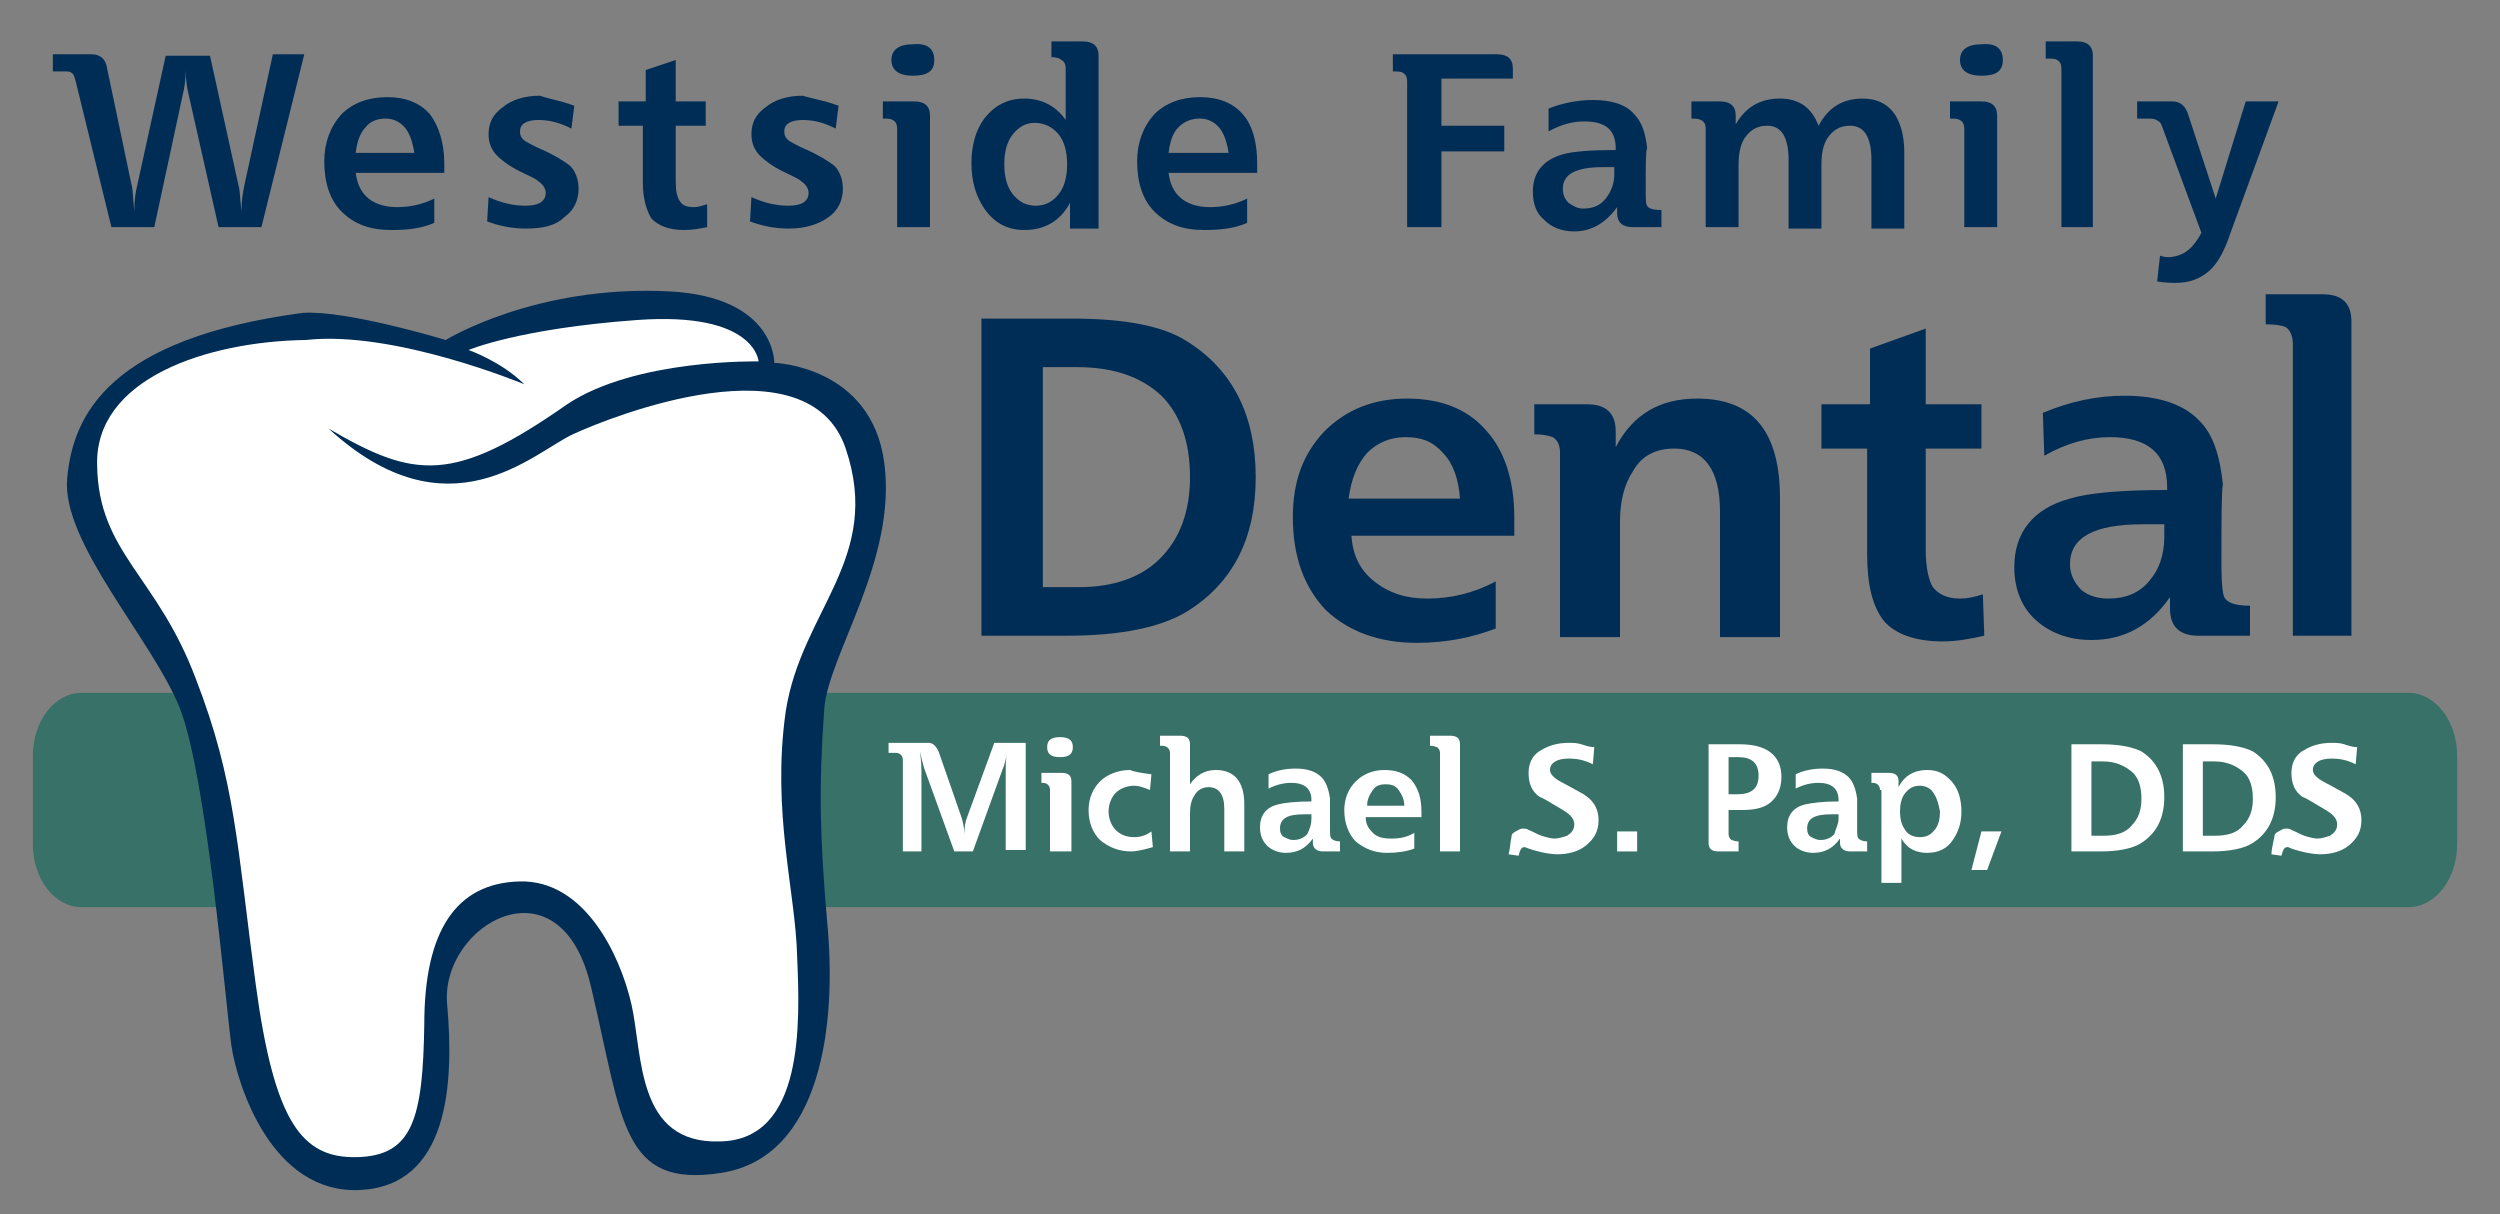 <?xml version="1.0" encoding="utf-8"?>
<!-- Generator: Adobe Illustrator 20.1.0, SVG Export Plug-In . SVG Version: 6.00 Build 0)  -->
<svg version="1.1" id="Layer_1" xmlns="http://www.w3.org/2000/svg" xmlns:xlink="http://www.w3.org/1999/xlink" x="0px" y="0px"
	 viewBox="0 0 175 85" style="enable-background:new 0 0 175 85;" xml:space="preserve">
<rect x="0" y="0" width="175" height="85" fill="#808080" stroke="none"/>
<style type="text/css">
	.st0{fill:#002D56;}
	.st1{fill:#387167;}
	.st2{fill:#FFFFFF;}
</style>
<title>Artboard 1</title>
<g>
	<path class="st0" d="M68.6,22.3H75c3.7,0,6.4,0.5,8.1,1.6c3.2,2,4.8,5.2,4.8,9.5c0,4.3-1.6,7.4-4.8,9.4c-1.8,1.1-4.6,1.7-8.4,1.7
		h-6V22.3z M73,25.6v15.5h2.5c2.5,0,4.4-0.7,5.7-2c1.4-1.4,2.1-3.3,2.1-5.7c0-2.5-0.7-4.4-2-5.7c-1.4-1.3-3.3-2-5.9-2H73z"/>
	<path class="st0" d="M106,36.2v1.3H94.6c0.1,1.4,0.6,2.4,1.6,3.2c1,0.8,2.2,1.2,3.7,1.2c1.7,0,3.3-0.4,4.8-1.2V44
		c-1.6,0.6-3.4,1-5.5,1c-2.7,0-4.8-0.8-6.4-2.3c-1.5-1.6-2.3-3.7-2.3-6.5c0-2.5,0.7-4.4,2.2-6c1.5-1.5,3.4-2.3,5.8-2.3
		c2.3,0,4.2,0.7,5.5,2.2C105.3,31.5,106,33.6,106,36.2z M102.2,34.9c-0.1-1.4-0.5-2.5-1.2-3.2c-0.7-0.8-1.5-1.1-2.6-1.1
		c-1.1,0-2,0.4-2.7,1.1c-0.7,0.8-1.1,1.8-1.3,3.2H102.2z"/>
	<path class="st0" d="M118.8,27.9c3.9,0,5.8,2.3,5.8,7v9.7h-4.2v-8.8c0-2.9-1.1-4.4-3.2-4.4c-1.3,0-2.3,0.5-2.9,1.6
		c-0.6,0.9-0.9,2.1-0.9,3.5v8.1h-4.2V31.7c0-0.6-0.2-0.9-0.5-1.1c-0.3-0.1-0.7-0.2-1.3-0.2v-2.1h3.7c1.3,0,2,0.6,2,1.9v1.1
		C114.3,29,116.2,27.9,118.8,27.9z"/>
	<path class="st0" d="M134.8,23v5.3h3.9v3.1h-3.9v7.1c0,1.2,0.2,2.1,0.5,2.6c0.4,0.5,1,0.8,1.9,0.8c0.5,0,1-0.1,1.6-0.3l0.1,2.9
		c-0.9,0.2-1.9,0.4-2.9,0.4c-1.9,0-3.3-0.5-4.1-1.4c-0.8-1-1.2-2.5-1.2-4.7v-7.4h-3.2v-3.1h3.4v-3.9L134.8,23z"/>
	<path class="st0" d="M155.5,39.7c0,1.2,0.1,1.9,0.2,2.1c0.2,0.4,0.8,0.6,1.8,0.6v2.1h-3.6c-1.3,0-2-0.6-2-1.9l0-0.8
		c-1.4,2-3.2,3-5.5,3c-1.6,0-2.9-0.5-3.9-1.4c-1-0.9-1.5-2.2-1.5-3.7c0-2.4,1.3-4.1,3.9-4.8c1.3-0.4,3.6-0.6,6.8-0.6v-0.2
		c0-2.3-1.3-3.5-4-3.5c-1.5,0-3,0.4-4.6,1.3l-0.1-3c1.9-0.8,3.8-1.2,5.7-1.2c2.4,0,4.2,0.6,5.3,1.8c0.9,0.9,1.4,2.4,1.6,4.4
		C155.5,34.5,155.5,36.4,155.5,39.7z M151.5,37.6v-0.9H150c-3.4,0-5.1,0.9-5.1,2.8c0,0.7,0.3,1.3,0.8,1.8c0.5,0.4,1.1,0.6,1.9,0.6
		c1.2,0,2.2-0.4,2.9-1.3C151.1,39.9,151.5,38.9,151.5,37.6z"/>
	<path class="st0" d="M164.6,44.5h-4.1V24.1c0-0.6-0.2-1-0.5-1.2c-0.2-0.1-0.7-0.2-1.4-0.2v-2.1h4c1.3,0,2,0.6,2,1.9V44.5z"/>
</g>
<path class="st1" d="M172,59.1c0,2.4-1.5,4.4-3.4,4.4H5.7c-1.9,0-3.4-2-3.4-4.4v-6.2c0-2.4,1.5-4.4,3.4-4.4h162.9
	c1.9,0,3.4,2,3.4,4.4V59.1z"/>
<g>
	<path class="st2" d="M63.2,53.2c0-0.3-0.2-0.5-0.5-0.5h-0.5v-0.7H65c0.3,0,0.5,0.2,0.7,0.6l1.6,4.6c0.1,0.3,0.2,0.7,0.2,1.2
		c0-0.5,0.1-1,0.2-1.2l1.9-5.2h2.2v7.5h-1.4V54c0-0.4,0-0.9,0.1-1.3c-0.1,0.5-0.2,0.9-0.3,1.1l-2.1,5.8h-1.3l-2.1-5.8
		c-0.1-0.3-0.2-0.7-0.3-1.2c0.1,0.8,0.1,1.2,0.1,1.4v5.6h-1.3V53.2z"/>
	<path class="st2" d="M73.5,59.6v-4.3c0-0.3-0.2-0.5-0.5-0.5h-0.1v-0.7h1.4c0.5,0,0.7,0.2,0.7,0.6v4.9H73.5z M75.1,52.3
		c0,0.5-0.3,0.7-0.9,0.7c-0.6,0-0.9-0.2-0.9-0.7c0-0.5,0.3-0.7,0.9-0.7C74.8,51.6,75.1,51.8,75.1,52.3z"/>
	<path class="st2" d="M80.6,54.2l-0.1,1.1c-0.5-0.2-0.8-0.3-1.1-0.3c-0.5,0-1,0.2-1.3,0.5c-0.3,0.3-0.5,0.8-0.5,1.3
		c0,0.5,0.2,1,0.5,1.3c0.3,0.3,0.7,0.5,1.3,0.5c0.4,0,0.8-0.1,1.2-0.4l0.1,1.1c-0.7,0.2-1.2,0.3-1.5,0.3c-0.9,0-1.6-0.3-2.2-0.8
		c-0.5-0.5-0.8-1.2-0.8-2.1c0-0.8,0.3-1.5,0.8-2c0.5-0.5,1.3-0.8,2.1-0.8C79.3,54,79.8,54.1,80.6,54.2z"/>
	<path class="st2" d="M81.2,52.2v-0.7h1.4c0.5,0,0.7,0.2,0.7,0.6v2.8c0.4-0.6,1-1,1.8-1c1.3,0,2,0.8,2,2.4v3.3h-1.4v-3
		c0-1-0.4-1.5-1.1-1.5c-0.4,0-0.8,0.2-1,0.6c-0.2,0.3-0.3,0.7-0.3,1.2v2.7h-1.4v-6.9c0-0.2-0.1-0.3-0.2-0.4
		C81.5,52.2,81.4,52.2,81.2,52.2z"/>
	<path class="st2" d="M93.1,58c0,0.4,0,0.6,0.1,0.7c0.1,0.1,0.3,0.2,0.6,0.2v0.7h-1.2c-0.4,0-0.7-0.2-0.7-0.6l0-0.3
		c-0.5,0.7-1.1,1-1.9,1c-0.5,0-1-0.2-1.3-0.5c-0.3-0.3-0.5-0.7-0.5-1.3c0-0.8,0.4-1.4,1.3-1.6c0.4-0.1,1.2-0.2,2.3-0.2v-0.1
		c0-0.8-0.5-1.2-1.4-1.2c-0.5,0-1,0.1-1.6,0.4l0-1c0.6-0.3,1.3-0.4,1.9-0.4c0.8,0,1.4,0.2,1.8,0.6c0.3,0.3,0.5,0.8,0.6,1.5
		C93.1,56.2,93.1,56.9,93.1,58z M91.8,57.3V57h-0.5c-1.2,0-1.7,0.3-1.7,1c0,0.3,0.1,0.5,0.3,0.6c0.2,0.1,0.4,0.2,0.6,0.2
		c0.4,0,0.7-0.1,1-0.4C91.7,58,91.8,57.7,91.8,57.3z"/>
	<path class="st2" d="M99.5,56.8v0.4h-3.9c0,0.5,0.2,0.8,0.5,1.1c0.3,0.3,0.7,0.4,1.3,0.4c0.6,0,1.1-0.1,1.6-0.4v1.1
		c-0.5,0.2-1.2,0.3-1.9,0.3c-0.9,0-1.6-0.3-2.2-0.8c-0.5-0.5-0.8-1.3-0.8-2.2c0-0.8,0.3-1.5,0.8-2c0.5-0.5,1.2-0.8,2-0.8
		c0.8,0,1.4,0.2,1.9,0.7C99.3,55.2,99.5,55.9,99.5,56.8z M98.3,56.4c0-0.5-0.2-0.8-0.4-1.1c-0.2-0.3-0.5-0.4-0.9-0.4
		c-0.4,0-0.7,0.1-0.9,0.4c-0.2,0.3-0.4,0.6-0.4,1.1H98.3z"/>
	<path class="st2" d="M102.2,59.6h-1.4v-6.9c0-0.2-0.1-0.3-0.2-0.4c-0.1,0-0.2-0.1-0.5-0.1v-0.7h1.4c0.5,0,0.7,0.2,0.7,0.6V59.6z"/>
	<path class="st2" d="M106.7,59.3c-0.2,0-0.3,0.2-0.4,0.6l-0.7-0.1c0.1-0.3,0.1-0.7,0.2-1.2c0-0.2,0.1-0.3,0.3-0.4
		c0.2-0.1,0.3-0.2,0.5-0.2c0.1,0,0.3,0,0.4,0.1c0.3,0.1,0.6,0.3,0.9,0.4c0.3,0.1,0.7,0.2,0.9,0.2c0.3,0,0.6-0.1,0.9-0.2
		c0.3-0.2,0.5-0.4,0.5-0.8c0-0.4-0.3-0.7-0.8-1c-1-0.6-1.5-0.9-1.6-0.9c-0.6-0.4-0.8-1-0.8-1.7c0-0.7,0.3-1.3,0.9-1.6
		c0.5-0.3,1.1-0.5,1.9-0.5c0.3,0,0.6,0,0.9,0.1c0.3,0.1,0.6,0.2,0.9,0.2l-0.1,1.2c-0.6-0.3-1.1-0.4-1.7-0.4c-0.8,0-1.3,0.3-1.3,0.8
		c0,0.3,0.3,0.6,0.9,0.9c0.9,0.5,1.5,0.8,1.6,0.9c0.6,0.4,0.9,1,0.9,1.7c0,0.8-0.3,1.3-0.9,1.8c-0.5,0.4-1.2,0.6-2,0.6
		c-0.4,0-1.1-0.1-2-0.4C106.8,59.3,106.7,59.3,106.7,59.3z"/>
	<path class="st2" d="M113.2,58.2h1.4v1.4h-1.4V58.2z"/>
	<path class="st2" d="M121,58.4c0,0.2,0.1,0.3,0.2,0.4c0.1,0,0.2,0.1,0.5,0.1v0.7h-1.4c-0.5,0-0.7-0.2-0.7-0.6v-6.9h2.2
		c1.9,0,2.9,0.8,2.9,2.3c0,0.8-0.3,1.4-0.8,1.8c-0.5,0.4-1.2,0.5-2,0.5H121V58.4z M121,53.1v2.5h0.6c1,0,1.5-0.4,1.5-1.3
		c0-0.9-0.5-1.3-1.4-1.3H121z"/>
	<path class="st2" d="M130,58c0,0.4,0,0.6,0.1,0.7c0.1,0.1,0.3,0.2,0.6,0.2v0.7h-1.2c-0.4,0-0.7-0.2-0.7-0.6l0-0.3
		c-0.5,0.7-1.1,1-1.9,1c-0.5,0-1-0.2-1.3-0.5c-0.3-0.3-0.5-0.7-0.5-1.3c0-0.8,0.4-1.4,1.3-1.6c0.5-0.1,1.2-0.2,2.3-0.2v-0.1
		c0-0.8-0.5-1.2-1.4-1.2c-0.5,0-1,0.1-1.6,0.4l0-1c0.6-0.3,1.3-0.4,1.9-0.4c0.8,0,1.4,0.2,1.8,0.6c0.3,0.3,0.5,0.8,0.6,1.5
		C130,56.2,130,56.9,130,58z M128.7,57.3V57h-0.5c-1.2,0-1.7,0.3-1.7,1c0,0.3,0.1,0.5,0.3,0.6c0.2,0.1,0.4,0.2,0.6,0.2
		c0.4,0,0.7-0.1,1-0.4C128.5,58,128.7,57.7,128.7,57.3z"/>
	<path class="st2" d="M131.6,55.3c0-0.3-0.2-0.5-0.5-0.5h-0.1v-0.7h1.2c0.5,0,0.7,0.2,0.7,0.6v0.4c0.4-0.8,1.1-1.2,2-1.2
		c0.8,0,1.3,0.3,1.8,0.9c0.4,0.5,0.6,1.2,0.6,2c0,0.8-0.2,1.4-0.6,2c-0.4,0.6-1,0.9-1.8,0.9c-0.8,0-1.4-0.3-1.8-1v3.1h-1.4V55.3z
		 M135.4,55.6c-0.2-0.4-0.6-0.6-1-0.6c-0.5,0-0.8,0.2-1.1,0.6c-0.2,0.3-0.3,0.7-0.3,1.2c0,0.5,0.1,0.9,0.3,1.2
		c0.2,0.4,0.6,0.6,1.1,0.6c0.5,0,0.8-0.2,1.1-0.6c0.2-0.3,0.3-0.7,0.3-1.2C135.7,56.3,135.6,55.9,135.4,55.6z"/>
	<path class="st2" d="M138.7,58.2h1.4l-1,2.7H138L138.7,58.2z"/>
	<path class="st2" d="M144.9,52.1h2.2c1.3,0,2.2,0.2,2.8,0.5c1.1,0.7,1.6,1.8,1.6,3.2c0,1.4-0.5,2.5-1.6,3.2
		c-0.6,0.4-1.6,0.6-2.9,0.6h-2V52.1z M146.4,53.2v5.3h0.9c0.8,0,1.5-0.2,1.9-0.7c0.5-0.5,0.7-1.1,0.7-1.9c0-0.8-0.2-1.5-0.7-1.9
		c-0.5-0.4-1.1-0.7-2-0.7H146.4z"/>
	<path class="st2" d="M152.7,52.1h2.2c1.3,0,2.2,0.2,2.8,0.5c1.1,0.7,1.6,1.8,1.6,3.2c0,1.4-0.5,2.5-1.6,3.2
		c-0.6,0.4-1.6,0.6-2.9,0.6h-2V52.1z M154.2,53.2v5.3h0.9c0.8,0,1.5-0.2,1.9-0.7c0.5-0.5,0.7-1.1,0.7-1.9c0-0.8-0.2-1.5-0.7-1.9
		c-0.5-0.4-1.1-0.7-2-0.7H154.2z"/>
	<path class="st2" d="M160.1,59.3c-0.2,0-0.3,0.2-0.4,0.6l-0.7-0.1c0-0.3,0.1-0.7,0.2-1.2c0-0.2,0.1-0.3,0.3-0.4
		c0.2-0.1,0.3-0.2,0.5-0.2c0.1,0,0.3,0,0.4,0.1c0.3,0.1,0.6,0.3,0.9,0.4c0.3,0.1,0.7,0.2,0.9,0.2c0.3,0,0.6-0.1,0.9-0.2
		c0.3-0.2,0.5-0.4,0.5-0.8c0-0.4-0.3-0.7-0.8-1c-1-0.6-1.5-0.9-1.6-0.9c-0.6-0.4-0.8-1-0.8-1.7c0-0.7,0.3-1.3,0.9-1.6
		c0.5-0.3,1.1-0.5,1.9-0.5c0.3,0,0.6,0,0.9,0.1c0.3,0.1,0.6,0.2,0.9,0.2l-0.1,1.2c-0.6-0.3-1.1-0.4-1.7-0.4c-0.8,0-1.3,0.3-1.3,0.8
		c0,0.3,0.3,0.6,0.9,0.9c0.9,0.5,1.5,0.8,1.6,0.9c0.6,0.4,0.9,1,0.9,1.7c0,0.8-0.3,1.3-0.9,1.8c-0.5,0.4-1.2,0.6-2,0.6
		c-0.4,0-1.1-0.1-2-0.4C160.2,59.3,160.2,59.3,160.1,59.3z"/>
</g>
<g>
	<path class="st0" d="M31.2,23.8c0,0,6.3-3.9,15.7-3.4c7.4,0.4,7.3,5,7.3,5s6.8,0.2,7.7,7c0.9,6.8-3.9,13.4-4.2,17.2
		c-0.4,5.5-0.3,9.2,0.2,14.9c0.7,7.2-0.4,16.5-7.4,17.6c-7,1.1-6.9-3.6-9.1-12.9c-2.1-9.4-10.6-4.5-10.1,1.1
		c0.5,5.6,0.1,12.7-6.1,13c-6.2,0.3-8.6-7.4-9-10.1c-0.4-2.8-1.7-18.7-3.6-23.6c-1.9-4.8-8.3-11.6-7.9-16.1c0.4-4.5,3-9.8,16.5-11.6
		C24.3,21.7,31.2,23.8,31.2,23.8z"/>
	<path class="st2" d="M36.7,26.9c0,0-9.1-3.8-15.3-3.1c-6.9,0.1-14.8,2.7-14.6,8.8c0.1,6.1,4.2,7.7,6.9,14.9
		c2.8,7.2,2.9,11.8,4.2,21.4c1.3,9.6,3.2,12.2,7.1,12.1c3.9-0.1,4.6-2.7,4.7-9.3c0-6.5,2.2-9.9,6.7-10c4.5-0.1,7,5.1,7.8,8.6
		c0.8,3.5,0.3,9.8,6.2,9.6c5.9-0.1,5.6-8.3,5.4-12.9C55.7,62.4,54,56.9,55,49.8c1.1-7.1,6.8-10.7,4.2-18.4c-2.6-7.7-16.3-2.3-19.1-1
		c-2.8,1.3-8.7,7.3-17.1-0.4c6,3.5,8.7,3.9,16.7-1.7c4.8-3.2,13.4-3,13.4-3s-0.2-3.5-8.5-2.9c-8.3,0.6-11.8,2.1-11.8,2.1
		S35.1,25.3,36.7,26.9z"/>
</g>
<path class="st0" d="M7.8,15.9L5.3,5.7C5.2,5.4,5.2,5.2,5,5.1C4.9,5,4.8,5,4.5,5H3.7V3.8h2.7c0.6,0,1,0.3,1.1,1l1.7,8.1
	c0.1,0.3,0.1,0.9,0.2,1.9c0-0.8,0.1-1.4,0.2-1.8l2-9.1h3.1l2,9.1c0.1,0.3,0.1,0.9,0.2,1.8c0-0.7,0.1-1.3,0.2-1.8l2-9.2h2.2l-3,12.1
	h-3l-2.1-9.3c-0.1-0.4-0.2-1-0.2-1.7c0,0.7-0.1,1.3-0.2,1.7l-2,9.3H7.8z"/>
<path class="st0" d="M31.1,11.4v0.7h-6.2c0.1,0.7,0.3,1.3,0.9,1.8c0.5,0.4,1.2,0.6,2,0.6c0.9,0,1.8-0.2,2.6-0.6v1.7
	c-0.9,0.4-1.9,0.5-3,0.5c-1.5,0-2.6-0.4-3.5-1.3c-0.8-0.8-1.2-2-1.2-3.5c0-1.3,0.4-2.4,1.2-3.3c0.8-0.8,1.9-1.2,3.2-1.2
	c1.3,0,2.3,0.4,3,1.2C30.7,8.8,31.1,10,31.1,11.4z M29,10.7C28.9,10,28.7,9.4,28.4,9C28,8.5,27.5,8.3,27,8.3c-0.6,0-1.1,0.2-1.4,0.6
	c-0.4,0.4-0.6,1-0.7,1.8H29z"/>
<path class="st0" d="M40.2,7.4L40,9c-0.8-0.4-1.5-0.6-2.3-0.6c-0.9,0-1.3,0.3-1.3,0.8c0,0.3,0.1,0.5,0.4,0.7
	c0.2,0.1,0.5,0.3,1.2,0.6c0.9,0.4,1.5,0.8,1.9,1.1c0.4,0.4,0.6,1,0.6,1.6c0,0.8-0.3,1.5-1,2C38.9,15.8,38,16,36.8,16
	c-1,0-1.9-0.2-2.7-0.5l0.1-1.7c0.9,0.4,1.7,0.6,2.6,0.6c0.9,0,1.4-0.3,1.4-0.9c0-0.3-0.2-0.6-0.5-0.8c-0.2-0.2-0.7-0.4-1.3-0.7
	c-0.8-0.4-1.3-0.8-1.6-1.1c-0.4-0.4-0.6-0.9-0.6-1.5c0-0.8,0.3-1.4,1-1.9c0.6-0.5,1.5-0.8,2.6-0.8C38.3,6.9,39.1,7,40.2,7.4z"/>
<path class="st0" d="M47.3,4.2v2.9h2.1v1.7h-2.1v3.9c0,0.7,0.1,1.1,0.3,1.4c0.2,0.3,0.5,0.4,1,0.4c0.3,0,0.5-0.1,0.9-0.2l0,1.6
	c-0.5,0.1-1,0.2-1.6,0.2c-1.1,0-1.8-0.3-2.3-0.8C45.3,14.8,45,14,45,12.8v-4h-1.7V7.1h1.9V4.9L47.3,4.2z"/>
<path class="st0" d="M58.7,7.4L58.5,9c-0.8-0.4-1.5-0.6-2.3-0.6c-0.9,0-1.3,0.3-1.3,0.8c0,0.3,0.1,0.5,0.4,0.7
	c0.2,0.1,0.5,0.3,1.2,0.6c0.9,0.4,1.5,0.8,1.9,1.1c0.4,0.4,0.6,1,0.6,1.6c0,0.8-0.3,1.5-1,2c-0.7,0.5-1.6,0.8-2.8,0.8
	c-1,0-1.9-0.2-2.7-0.5l0.1-1.7c0.9,0.4,1.7,0.6,2.6,0.6c0.9,0,1.4-0.3,1.4-0.9c0-0.3-0.2-0.6-0.5-0.8c-0.2-0.2-0.7-0.4-1.3-0.7
	c-0.8-0.4-1.3-0.8-1.6-1.1c-0.4-0.4-0.6-0.9-0.6-1.5c0-0.8,0.3-1.4,1-1.9c0.6-0.5,1.5-0.8,2.6-0.8C56.8,6.9,57.6,7,58.7,7.4z"/>
<path class="st0" d="M62.8,15.9V9c0-0.5-0.3-0.7-0.8-0.7h-0.2V7.1h2.2c0.7,0,1.1,0.3,1.1,1v7.8H62.8z M65.4,4.2
	c0,0.8-0.5,1.1-1.5,1.1c-1,0-1.5-0.4-1.5-1.1c0-0.7,0.5-1.1,1.5-1.1C64.9,3,65.4,3.4,65.4,4.2z"/>
<path class="st0" d="M74.6,8.4V4.8c0-0.3-0.1-0.5-0.3-0.6C74.2,4.1,74,4,73.6,4V2.9h2.2c0.7,0,1.1,0.3,1.1,1v12.1h-2v-1.8
	c-0.7,1.3-1.8,1.9-3.2,1.9c-1.2,0-2.1-0.5-2.8-1.5c-0.6-0.9-0.9-1.9-0.9-3.2c0-1.2,0.3-2.3,0.9-3.1c0.7-0.9,1.6-1.4,2.8-1.4
	C72.9,6.9,73.9,7.4,74.6,8.4z M72.4,8.6c-0.6,0-1.1,0.3-1.5,0.8c-0.4,0.5-0.6,1.2-0.6,2.1c0,0.9,0.2,1.6,0.6,2.1
	c0.4,0.5,0.9,0.8,1.6,0.8c0.7,0,1.2-0.3,1.6-0.8c0.4-0.5,0.6-1.2,0.6-2.1c0-0.9-0.2-1.6-0.6-2.1C73.6,8.8,73,8.6,72.4,8.6z"/>
<path class="st0" d="M88,11.4v0.7h-6.2c0.1,0.7,0.3,1.3,0.9,1.8c0.5,0.4,1.2,0.6,2,0.6c0.9,0,1.8-0.2,2.6-0.6v1.7
	c-0.9,0.4-1.9,0.5-3,0.5c-1.5,0-2.6-0.4-3.5-1.3c-0.8-0.8-1.2-2-1.2-3.5c0-1.3,0.4-2.4,1.2-3.3c0.8-0.8,1.9-1.2,3.2-1.2
	c1.3,0,2.3,0.4,3,1.2C87.7,8.8,88,10,88,11.4z M86,10.7C85.9,10,85.7,9.4,85.4,9C85,8.5,84.5,8.3,84,8.3c-0.6,0-1.1,0.2-1.5,0.6
	c-0.4,0.4-0.6,1-0.7,1.8H86z"/>
<path class="st0" d="M98.5,15.9V5.7c0-0.3-0.1-0.5-0.3-0.6c-0.1-0.1-0.4-0.1-0.7-0.1V3.8h7.3c0.7,0,1.1,0.3,1.1,1v0.7h-5h5h-5v3.3
	h4.4v1.8h-4.4v5.3H98.5z"/>
<path class="st0" d="M115.2,13.3c0,0.6,0,1,0.1,1.1c0.1,0.2,0.4,0.3,1,0.3v1.2h-2c-0.7,0-1.1-0.3-1.1-1l0-0.4
	c-0.8,1.1-1.8,1.7-3,1.7c-0.9,0-1.6-0.3-2.1-0.8c-0.6-0.5-0.8-1.2-0.8-2c0-1.3,0.7-2.2,2.1-2.6c0.7-0.2,2-0.3,3.7-0.3v-0.1
	c0-1.3-0.7-1.9-2.2-1.9c-0.8,0-1.6,0.2-2.5,0.7l0-1.6c1-0.4,2.1-0.6,3.1-0.6c1.3,0,2.3,0.3,2.9,1c0.5,0.5,0.8,1.3,0.9,2.4
	C115.2,10.5,115.2,11.5,115.2,13.3z M113,12.2v-0.5h-0.8c-1.9,0-2.8,0.5-2.8,1.5c0,0.4,0.1,0.7,0.4,1c0.3,0.2,0.6,0.4,1,0.4
	c0.7,0,1.2-0.2,1.6-0.7C112.8,13.4,113,12.8,113,12.2z"/>
<path class="st0" d="M121.7,15.9h-2.3V9c0-0.5-0.3-0.7-0.9-0.7h-0.1V7.1h2c0.7,0,1.1,0.3,1.1,1v0.6c0.7-1.2,1.7-1.8,3.1-1.8
	c1.3,0,2.2,0.6,2.7,1.9c0.7-1.3,1.7-1.9,3.1-1.9c1,0,1.8,0.4,2.3,1.2c0.4,0.7,0.6,1.5,0.6,2.6v5.3H131v-4.8c0-1.6-0.5-2.4-1.5-2.4
	c-0.7,0-1.2,0.3-1.6,0.9c-0.3,0.5-0.4,1.1-0.4,1.9v4.4h-2.3v-4.8c0-1.6-0.5-2.4-1.5-2.4c-0.7,0-1.2,0.3-1.6,0.9
	c-0.3,0.5-0.4,1.1-0.4,1.9V15.9z"/>
<path class="st0" d="M137.5,15.9V9c0-0.5-0.3-0.7-0.8-0.7h-0.2V7.1h2.2c0.7,0,1.1,0.3,1.1,1v7.8H137.5z M140.2,4.2
	c0,0.8-0.5,1.1-1.5,1.1c-1,0-1.5-0.4-1.5-1.1c0-0.7,0.5-1.1,1.5-1.1C139.7,3,140.2,3.4,140.2,4.2z"/>
<path class="st0" d="M146.6,15.9h-2.3V4.8c0-0.3-0.1-0.5-0.3-0.6c-0.1-0.1-0.4-0.1-0.8-0.1V2.9h2.2c0.7,0,1.1,0.3,1.1,1V15.9z"/>
<path class="st0" d="M154.1,16.3L151.4,9c-0.1-0.3-0.2-0.5-0.3-0.5c-0.1-0.1-0.3-0.2-0.6-0.2h-0.9V7.1h2.5c0.5,0,0.9,0.3,1.1,1
	l1.9,5.8l2.1-6.8h2.3l-3.4,9.3c-0.4,1.2-0.9,2.1-1.5,2.6c-0.6,0.5-1.3,0.8-2.3,0.8c-0.3,0-0.7,0-1.3-0.1l0.2-1.8
	c0.3,0.1,0.5,0.1,0.7,0.1C152.9,17.9,153.5,17.4,154.1,16.3z"/>
</svg>
